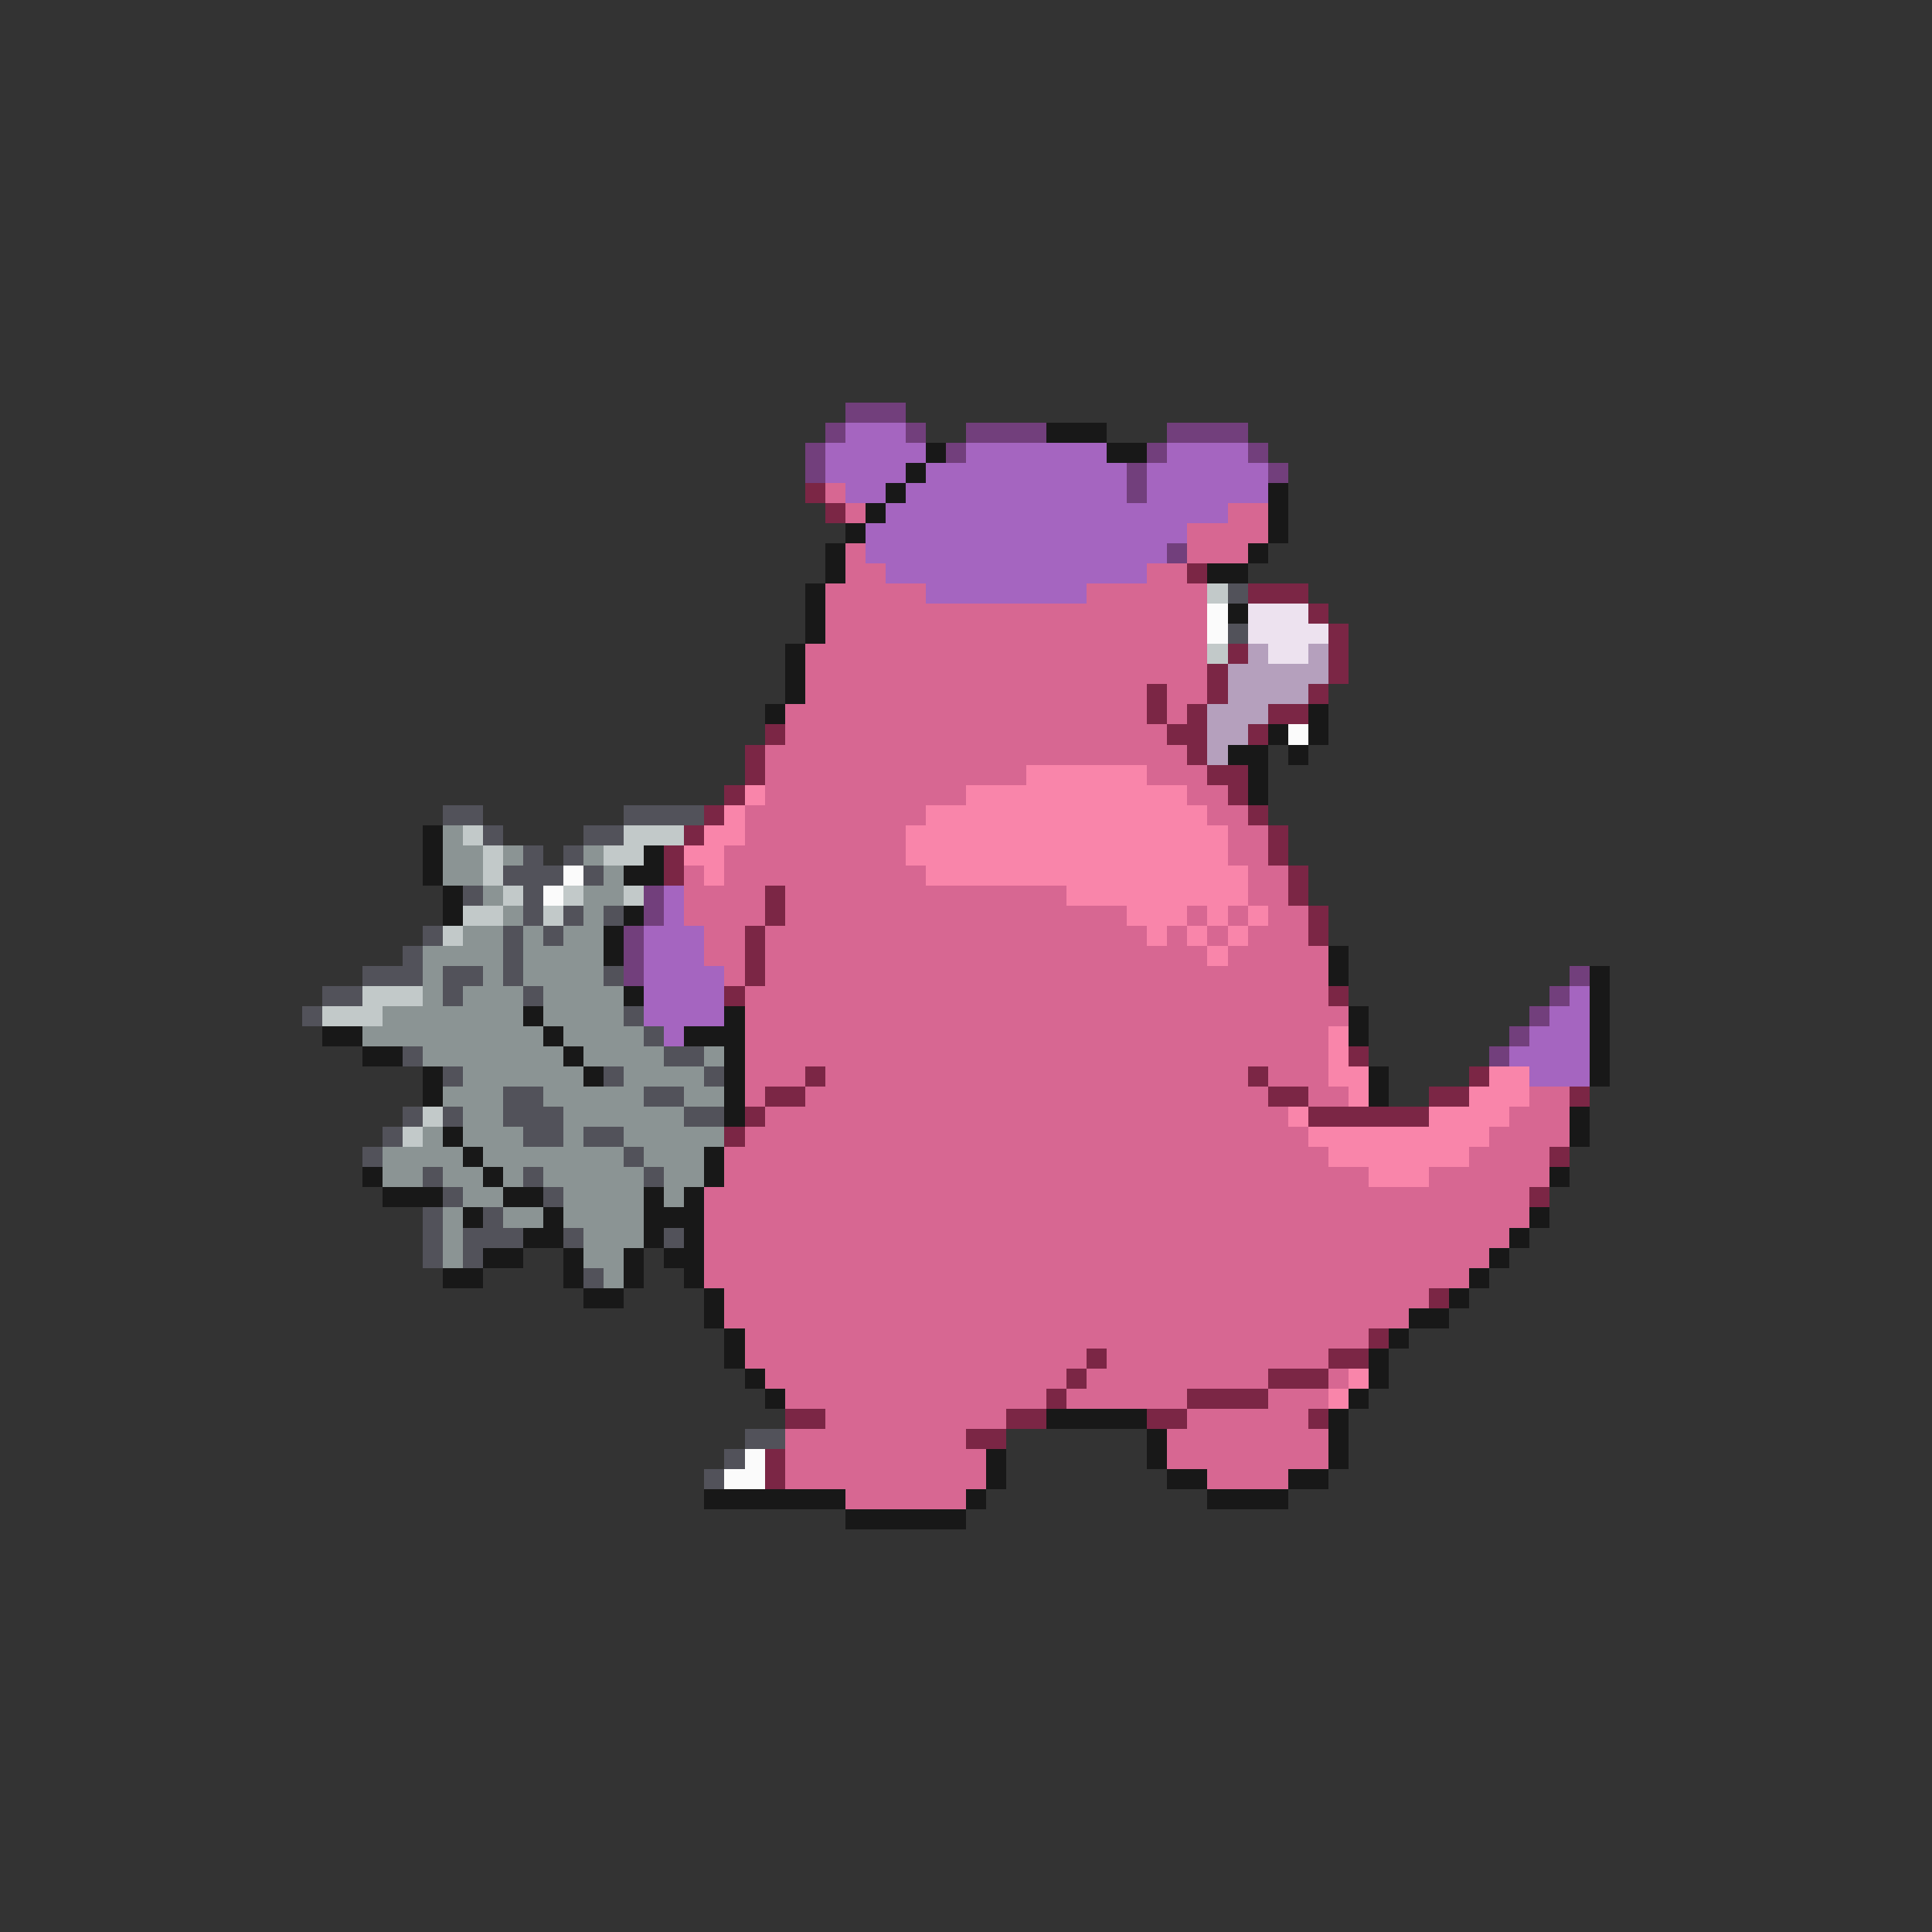 <svg xmlns="http://www.w3.org/2000/svg" viewBox="0 -0.5 96 96" shape-rendering="crispEdges">
<rect x="0" y="-0.5" width="96" height="96" fill="#333333" stroke="none"/>
<path stroke="#723f7c" d="M42 20h3M41 21h1M45 21h1M48 21h4M58 21h4M40 22h1M47 22h1M57 22h1M62 22h1M40 23h1M56 23h1M63 23h1M56 24h1M58 27h1M32 44h1M32 45h1M31 46h1M31 47h1M31 48h1M78 48h1M77 49h1M76 50h1M75 51h1M74 52h1" />
<path stroke="#a565c0" d="M42 21h3M41 22h5M48 22h7M58 22h4M41 23h4M46 23h10M57 23h6M42 24h2M45 24h11M57 24h6M44 25h17M43 26h16M43 27h15M44 28h13M46 29h8M33 44h1M33 45h1M32 46h3M32 47h3M32 48h4M32 49h4M78 49h1M32 50h4M77 50h2M33 51h1M76 51h3M75 52h4M76 53h3" />
<path stroke="#181818" d="M52 21h3M46 22h1M55 22h2M45 23h1M44 24h1M63 24h1M43 25h1M63 25h1M42 26h1M63 26h1M41 27h1M62 27h1M41 28h1M60 28h2M40 29h1M40 30h1M61 30h1M40 31h1M39 32h1M39 33h1M39 34h1M38 35h1M65 35h1M63 36h1M65 36h1M61 37h2M64 37h1M62 38h1M62 39h1M21 41h1M21 42h1M32 42h1M21 43h1M31 43h2M22 44h1M22 45h1M31 45h1M30 46h1M30 47h1M66 47h1M66 48h1M79 48h1M31 49h1M79 49h1M26 50h1M36 50h1M67 50h1M79 50h1M16 51h2M27 51h1M34 51h3M67 51h1M79 51h1M18 52h2M28 52h1M36 52h1M79 52h1M21 53h1M29 53h1M36 53h1M68 53h1M79 53h1M21 54h1M36 54h1M68 54h1M36 55h1M78 55h1M22 56h1M78 56h1M23 57h1M35 57h1M18 58h1M24 58h1M35 58h1M77 58h1M19 59h3M25 59h2M32 59h1M34 59h1M23 60h1M27 60h1M32 60h3M76 60h1M26 61h2M32 61h1M34 61h1M75 61h1M24 62h2M28 62h1M31 62h1M33 62h2M74 62h1M22 63h2M28 63h1M31 63h1M34 63h1M73 63h1M29 64h2M35 64h1M72 64h1M35 65h1M70 65h2M36 66h1M69 66h1M36 67h1M68 67h1M37 68h1M68 68h1M38 69h1M67 69h1M52 70h5M66 70h1M57 71h1M66 71h1M49 72h1M57 72h1M66 72h1M49 73h1M58 73h2M64 73h2M35 74h7M48 74h1M60 74h4M42 75h6" />
<path stroke="#7b2645" d="M40 24h1M41 25h1M59 28h1M62 29h3M65 30h1M66 31h1M61 32h1M66 32h1M60 33h1M66 33h1M57 34h1M60 34h1M65 34h1M57 35h1M59 35h1M63 35h2M38 36h1M58 36h2M62 36h1M37 37h1M59 37h1M37 38h1M60 38h2M36 39h1M61 39h1M35 40h1M62 40h1M34 41h1M63 41h1M33 42h1M63 42h1M33 43h1M64 43h1M38 44h1M64 44h1M38 45h1M65 45h1M37 46h1M65 46h1M37 47h1M37 48h1M36 49h1M66 49h1M67 52h1M40 53h1M62 53h1M73 53h1M38 54h2M63 54h2M71 54h2M78 54h1M37 55h1M65 55h6M36 56h1M77 57h1M76 59h1M71 64h1M68 66h1M54 67h1M66 67h2M53 68h1M63 68h3M52 69h1M59 69h4M39 70h2M50 70h2M57 70h2M65 70h1M48 71h2M38 72h1M38 73h1" />
<path stroke="#d76792" d="M41 24h1M42 25h1M61 25h2M59 26h4M42 27h1M59 27h3M42 28h2M57 28h2M41 29h5M54 29h6M41 30h19M41 31h19M40 32h20M40 33h20M40 34h17M58 34h2M39 35h18M58 35h1M39 36h19M38 37h21M38 38h13M57 38h3M38 39h10M59 39h2M37 40h9M60 40h2M37 41h8M61 41h2M36 42h9M61 42h2M34 43h1M36 43h10M62 43h2M34 44h4M39 44h14M62 44h2M34 45h4M39 45h17M59 45h1M61 45h1M63 45h2M35 46h2M38 46h19M58 46h1M60 46h1M62 46h3M35 47h2M38 47h22M61 47h5M36 48h1M38 48h28M37 49h29M37 50h30M37 51h29M37 52h29M37 53h3M41 53h21M63 53h3M37 54h1M40 54h23M65 54h2M76 54h2M38 55h26M75 55h3M37 56h28M74 56h4M36 57h30M73 57h4M36 58h32M71 58h6M35 59h41M35 60h41M35 61h40M35 62h39M35 63h38M36 64h35M36 65h34M37 66h31M37 67h17M55 67h11M38 68h15M54 68h9M66 68h1M39 69h13M53 69h6M63 69h3M41 70h9M59 70h6M39 71h9M58 71h8M39 72h10M58 72h8M39 73h10M60 73h4M42 74h6" />
<path stroke="#c2c9c9" d="M60 29h1M60 32h1M23 41h1M31 41h3M24 42h1M30 42h2M24 43h1M25 44h1M28 44h1M31 44h1M23 45h2M27 45h1M22 46h1M18 49h3M16 50h3M21 55h1M20 56h1" />
<path stroke="#52525a" d="M61 29h1M61 31h1M22 40h2M31 40h4M24 41h1M29 41h2M26 42h1M28 42h1M25 43h3M29 43h1M23 44h1M26 44h1M26 45h1M28 45h1M30 45h1M21 46h1M25 46h1M27 46h1M20 47h1M25 47h1M18 48h3M22 48h2M25 48h1M30 48h1M16 49h2M22 49h1M26 49h1M15 50h1M31 50h1M32 51h1M20 52h1M33 52h2M22 53h1M30 53h1M35 53h1M25 54h2M32 54h2M20 55h1M22 55h1M25 55h3M34 55h2M19 56h1M26 56h2M29 56h2M18 57h1M31 57h1M21 58h1M26 58h1M32 58h1M22 59h1M27 59h1M21 60h1M24 60h1M21 61h1M23 61h3M28 61h1M33 61h1M21 62h1M23 62h1M29 63h1M37 71h2M36 72h1M35 73h1" />
<path stroke="#fbfbfb" d="M60 30h1M60 31h1M64 36h1M28 43h1M27 44h1M37 72h1M36 73h2" />
<path stroke="#ede2ef" d="M62 30h3M62 31h4M63 32h2" />
<path stroke="#b5a0bd" d="M62 32h1M65 32h1M61 33h5M61 34h4M60 35h3M60 36h2M60 37h1" />
<path stroke="#f985aa" d="M51 38h6M37 39h1M48 39h11M36 40h1M46 40h14M35 41h2M45 41h16M34 42h2M45 42h16M35 43h1M46 43h16M53 44h9M56 45h3M60 45h1M62 45h1M57 46h1M59 46h1M61 46h1M60 47h1M66 51h1M66 52h1M66 53h2M74 53h2M67 54h1M73 54h3M64 55h1M71 55h4M65 56h9M66 57h7M68 58h3M67 68h1M66 69h1" />
<path stroke="#8b9494" d="M22 41h1M22 42h2M25 42h1M29 42h1M22 43h2M30 43h1M24 44h1M29 44h2M25 45h1M29 45h1M23 46h2M26 46h1M28 46h2M21 47h4M26 47h4M21 48h1M24 48h1M26 48h4M21 49h1M23 49h3M27 49h4M19 50h7M27 50h4M18 51h9M28 51h4M21 52h7M29 52h4M35 52h1M23 53h6M31 53h4M22 54h3M27 54h5M34 54h2M23 55h2M28 55h6M21 56h1M23 56h3M28 56h1M31 56h5M19 57h4M24 57h7M32 57h3M19 58h2M22 58h2M25 58h1M27 58h5M33 58h2M23 59h2M28 59h4M33 59h1M22 60h1M25 60h2M28 60h4M22 61h1M29 61h3M22 62h1M29 62h2M30 63h1" />
</svg>
